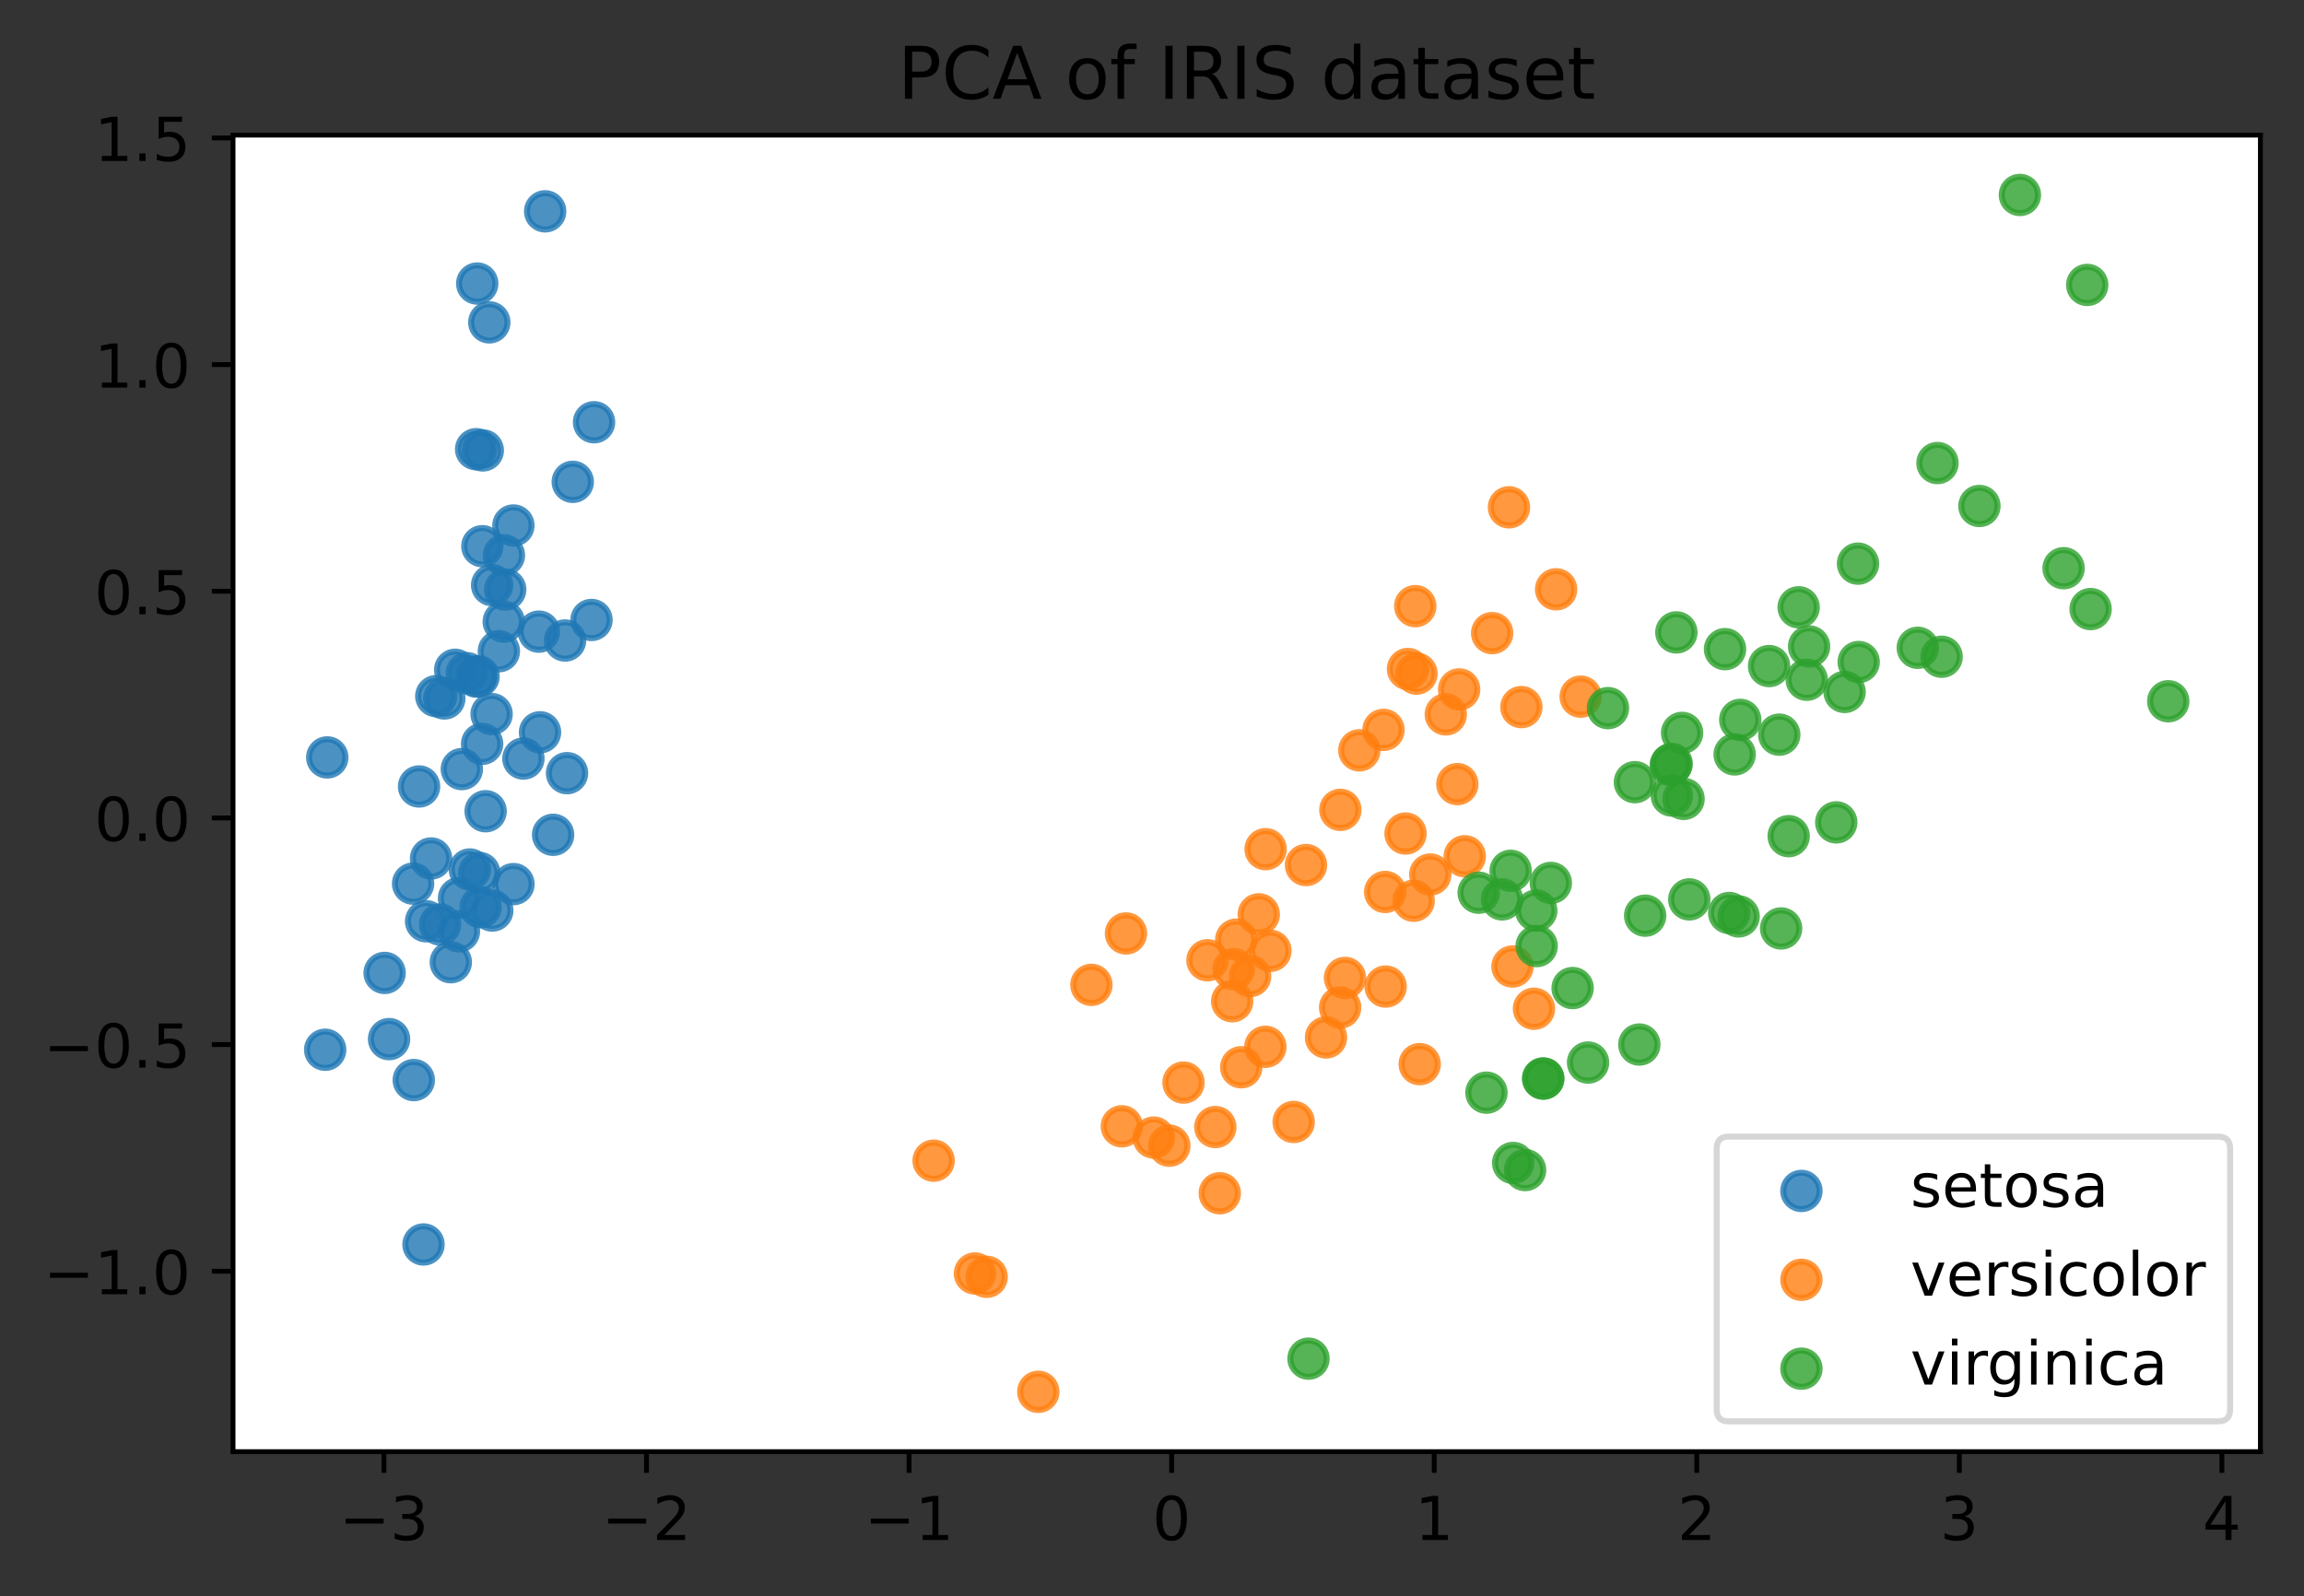 <?xml version="1.0" encoding="utf-8" standalone="no"?>
<!DOCTYPE svg PUBLIC "-//W3C//DTD SVG 1.1//EN"
  "http://www.w3.org/Graphics/SVG/1.1/DTD/svg11.dtd">
<!-- Created with matplotlib (https://matplotlib.org/) -->
<svg height="263.636pt" version="1.1" viewBox="0 0 380.483 263.636" width="380.483pt" xmlns="http://www.w3.org/2000/svg" xmlns:xlink="http://www.w3.org/1999/xlink">
 <rect x="0" y="0" width="380.483" height="263.636" fill="#333333" stroke="none"/>
 <defs>
  <style type="text/css">
*{stroke-linecap:butt;stroke-linejoin:round;}
  </style>
 </defs>
 <g id="figure_1">
  <g id="patch_1">
   <path d="M -0 263.636 
L 380.483 263.636 
L 380.483 0 
L -0 0 
z
" style="fill:none;"/>
  </g>
  <g id="axes_1">
   <g id="patch_2">
    <path d="M 38.483 239.758 
L 373.283 239.758 
L 373.283 22.318 
L 38.483 22.318 
z
" style="fill:#ffffff;"/>
   </g>
   <g id="PathCollection_1">
    <defs>
     <path d="M 0 3 
C 0.796 3 1.559 2.684 2.121 2.121 
C 2.684 1.559 3 0.796 3 0 
C 3 -0.796 2.684 -1.559 2.121 -2.121 
C 1.559 -2.684 0.796 -3 0 -3 
C -0.796 -3 -1.559 -2.684 -2.121 -2.121 
C -2.684 -1.559 -3 -0.796 -3 0 
C -3 0.796 -2.684 1.559 -2.121 2.121 
C -1.559 2.684 -0.796 3 0 3 
z
" id="mf266380eb4" style="stroke:#1f77b4;stroke-opacity:0.8;"/>
    </defs>
    <g clip-path="url(#pd4f919407a)">
     <use style="fill:#1f77b4;fill-opacity:0.8;stroke:#1f77b4;stroke-opacity:0.8;" x="77.101" xlink:href="#mf266380eb4" y="111.175"/>
     <use style="fill:#1f77b4;fill-opacity:0.8;stroke:#1f77b4;stroke-opacity:0.8;" x="75.8" xlink:href="#mf266380eb4" y="148.341"/>
     <use style="fill:#1f77b4;fill-opacity:0.8;stroke:#1f77b4;stroke-opacity:0.8;" x="68.219" xlink:href="#mf266380eb4" y="145.941"/>
     <use style="fill:#1f77b4;fill-opacity:0.8;stroke:#1f77b4;stroke-opacity:0.8;" x="74.447" xlink:href="#mf266380eb4" y="158.92"/>
     <use style="fill:#1f77b4;fill-opacity:0.8;stroke:#1f77b4;stroke-opacity:0.8;" x="75.168" xlink:href="#mf266380eb4" y="110.624"/>
     <use style="fill:#1f77b4;fill-opacity:0.8;stroke:#1f77b4;stroke-opacity:0.8;" x="94.587" xlink:href="#mf266380eb4" y="79.583"/>
     <use style="fill:#1f77b4;fill-opacity:0.8;stroke:#1f77b4;stroke-opacity:0.8;" x="71.187" xlink:href="#mf266380eb4" y="141.787"/>
     <use style="fill:#1f77b4;fill-opacity:0.8;stroke:#1f77b4;stroke-opacity:0.8;" x="79.616" xlink:href="#mf266380eb4" y="122.855"/>
     <use style="fill:#1f77b4;fill-opacity:0.8;stroke:#1f77b4;stroke-opacity:0.8;" x="68.332" xlink:href="#mf266380eb4" y="178.388"/>
     <use style="fill:#1f77b4;fill-opacity:0.8;stroke:#1f77b4;stroke-opacity:0.8;" x="77.594" xlink:href="#mf266380eb4" y="143.607"/>
     <use style="fill:#1f77b4;fill-opacity:0.8;stroke:#1f77b4;stroke-opacity:0.8;" x="84.784" xlink:href="#mf266380eb4" y="86.791"/>
     <use style="fill:#1f77b4;fill-opacity:0.8;stroke:#1f77b4;stroke-opacity:0.8;" x="80.196" xlink:href="#mf266380eb4" y="133.986"/>
     <use style="fill:#1f77b4;fill-opacity:0.8;stroke:#1f77b4;stroke-opacity:0.8;" x="72.679" xlink:href="#mf266380eb4" y="152.692"/>
     <use style="fill:#1f77b4;fill-opacity:0.8;stroke:#1f77b4;stroke-opacity:0.8;" x="53.701" xlink:href="#mf266380eb4" y="173.378"/>
     <use style="fill:#1f77b4;fill-opacity:0.8;stroke:#1f77b4;stroke-opacity:0.8;" x="78.809" xlink:href="#mf266380eb4" y="46.832"/>
     <use style="fill:#1f77b4;fill-opacity:0.8;stroke:#1f77b4;stroke-opacity:0.8;" x="90.027" xlink:href="#mf266380eb4" y="34.905"/>
     <use style="fill:#1f77b4;fill-opacity:0.8;stroke:#1f77b4;stroke-opacity:0.8;" x="79.729" xlink:href="#mf266380eb4" y="74.391"/>
     <use style="fill:#1f77b4;fill-opacity:0.8;stroke:#1f77b4;stroke-opacity:0.8;" x="78.655" xlink:href="#mf266380eb4" y="111.74"/>
     <use style="fill:#1f77b4;fill-opacity:0.8;stroke:#1f77b4;stroke-opacity:0.8;" x="98.101" xlink:href="#mf266380eb4" y="69.737"/>
     <use style="fill:#1f77b4;fill-opacity:0.8;stroke:#1f77b4;stroke-opacity:0.8;" x="81.27" xlink:href="#mf266380eb4" y="96.637"/>
     <use style="fill:#1f77b4;fill-opacity:0.8;stroke:#1f77b4;stroke-opacity:0.8;" x="93.312" xlink:href="#mf266380eb4" y="105.788"/>
     <use style="fill:#1f77b4;fill-opacity:0.8;stroke:#1f77b4;stroke-opacity:0.8;" x="83.19" xlink:href="#mf266380eb4" y="102.669"/>
     <use style="fill:#1f77b4;fill-opacity:0.8;stroke:#1f77b4;stroke-opacity:0.8;" x="54.042" xlink:href="#mf266380eb4" y="125.095"/>
     <use style="fill:#1f77b4;fill-opacity:0.8;stroke:#1f77b4;stroke-opacity:0.8;" x="93.639" xlink:href="#mf266380eb4" y="127.698"/>
     <use style="fill:#1f77b4;fill-opacity:0.8;stroke:#1f77b4;stroke-opacity:0.8;" x="91.34" xlink:href="#mf266380eb4" y="137.88"/>
     <use style="fill:#1f77b4;fill-opacity:0.8;stroke:#1f77b4;stroke-opacity:0.8;" x="84.796" xlink:href="#mf266380eb4" y="146.021"/>
     <use style="fill:#1f77b4;fill-opacity:0.8;stroke:#1f77b4;stroke-opacity:0.8;" x="86.437" xlink:href="#mf266380eb4" y="125.284"/>
     <use style="fill:#1f77b4;fill-opacity:0.8;stroke:#1f77b4;stroke-opacity:0.8;" x="82.383" xlink:href="#mf266380eb4" y="107.557"/>
     <use style="fill:#1f77b4;fill-opacity:0.8;stroke:#1f77b4;stroke-opacity:0.8;" x="79.035" xlink:href="#mf266380eb4" y="111.725"/>
     <use style="fill:#1f77b4;fill-opacity:0.8;stroke:#1f77b4;stroke-opacity:0.8;" x="79.362" xlink:href="#mf266380eb4" y="149.835"/>
     <use style="fill:#1f77b4;fill-opacity:0.8;stroke:#1f77b4;stroke-opacity:0.8;" x="81.296" xlink:href="#mf266380eb4" y="150.386"/>
     <use style="fill:#1f77b4;fill-opacity:0.8;stroke:#1f77b4;stroke-opacity:0.8;" x="88.99" xlink:href="#mf266380eb4" y="104.322"/>
     <use style="fill:#1f77b4;fill-opacity:0.8;stroke:#1f77b4;stroke-opacity:0.8;" x="78.63" xlink:href="#mf266380eb4" y="74.19"/>
     <use style="fill:#1f77b4;fill-opacity:0.8;stroke:#1f77b4;stroke-opacity:0.8;" x="80.804" xlink:href="#mf266380eb4" y="53.242"/>
     <use style="fill:#1f77b4;fill-opacity:0.8;stroke:#1f77b4;stroke-opacity:0.8;" x="79.148" xlink:href="#mf266380eb4" y="144.172"/>
     <use style="fill:#1f77b4;fill-opacity:0.8;stroke:#1f77b4;stroke-opacity:0.8;" x="69.205" xlink:href="#mf266380eb4" y="129.895"/>
     <use style="fill:#1f77b4;fill-opacity:0.8;stroke:#1f77b4;stroke-opacity:0.8;" x="79.655" xlink:href="#mf266380eb4" y="90.212"/>
     <use style="fill:#1f77b4;fill-opacity:0.8;stroke:#1f77b4;stroke-opacity:0.8;" x="72.047" xlink:href="#mf266380eb4" y="114.975"/>
     <use style="fill:#1f77b4;fill-opacity:0.8;stroke:#1f77b4;stroke-opacity:0.8;" x="64.251" xlink:href="#mf266380eb4" y="171.623"/>
     <use style="fill:#1f77b4;fill-opacity:0.8;stroke:#1f77b4;stroke-opacity:0.8;" x="81.182" xlink:href="#mf266380eb4" y="117.939"/>
     <use style="fill:#1f77b4;fill-opacity:0.8;stroke:#1f77b4;stroke-opacity:0.8;" x="73.374" xlink:href="#mf266380eb4" y="115.358"/>
     <use style="fill:#1f77b4;fill-opacity:0.8;stroke:#1f77b4;stroke-opacity:0.8;" x="69.937" xlink:href="#mf266380eb4" y="205.54"/>
     <use style="fill:#1f77b4;fill-opacity:0.8;stroke:#1f77b4;stroke-opacity:0.8;" x="63.518" xlink:href="#mf266380eb4" y="160.689"/>
     <use style="fill:#1f77b4;fill-opacity:0.8;stroke:#1f77b4;stroke-opacity:0.8;" x="89.178" xlink:href="#mf266380eb4" y="120.947"/>
     <use style="fill:#1f77b4;fill-opacity:0.8;stroke:#1f77b4;stroke-opacity:0.8;" x="97.682" xlink:href="#mf266380eb4" y="102.395"/>
     <use style="fill:#1f77b4;fill-opacity:0.8;stroke:#1f77b4;stroke-opacity:0.8;" x="75.787" xlink:href="#mf266380eb4" y="153.822"/>
     <use style="fill:#1f77b4;fill-opacity:0.8;stroke:#1f77b4;stroke-opacity:0.8;" x="83.431" xlink:href="#mf266380eb4" y="97.37"/>
     <use style="fill:#1f77b4;fill-opacity:0.8;stroke:#1f77b4;stroke-opacity:0.8;" x="70.366" xlink:href="#mf266380eb4" y="152.155"/>
     <use style="fill:#1f77b4;fill-opacity:0.8;stroke:#1f77b4;stroke-opacity:0.8;" x="83.217" xlink:href="#mf266380eb4" y="91.707"/>
     <use style="fill:#1f77b4;fill-opacity:0.8;stroke:#1f77b4;stroke-opacity:0.8;" x="76.267" xlink:href="#mf266380eb4" y="127.024"/>
    </g>
   </g>
   <g id="PathCollection_2">
    <defs>
     <path d="M 0 3 
C 0.796 3 1.559 2.684 2.121 2.121 
C 2.684 1.559 3 0.796 3 0 
C 3 -0.796 2.684 -1.559 2.121 -2.121 
C 1.559 -2.684 0.796 -3 0 -3 
C -0.796 -3 -1.559 -2.684 -2.121 -2.121 
C -2.684 -1.559 -3 -0.796 -3 0 
C -3 0.796 -2.684 1.559 -2.121 2.121 
C -1.559 2.684 -0.796 3 0 3 
z
" id="mf8892e65af" style="stroke:#ff7f0e;stroke-opacity:0.8;"/>
    </defs>
    <g clip-path="url(#pd4f919407a)">
     <use style="fill:#ff7f0e;fill-opacity:0.8;stroke:#ff7f0e;stroke-opacity:0.8;" x="249.195" xlink:href="#mf8892e65af" y="83.789"/>
     <use style="fill:#ff7f0e;fill-opacity:0.8;stroke:#ff7f0e;stroke-opacity:0.8;" x="233.918" xlink:href="#mf8892e65af" y="111.254"/>
     <use style="fill:#ff7f0e;fill-opacity:0.8;stroke:#ff7f0e;stroke-opacity:0.8;" x="256.977" xlink:href="#mf8892e65af" y="97.333"/>
     <use style="fill:#ff7f0e;fill-opacity:0.8;stroke:#ff7f0e;stroke-opacity:0.8;" x="201.434" xlink:href="#mf8892e65af" y="197.08"/>
     <use style="fill:#ff7f0e;fill-opacity:0.8;stroke:#ff7f0e;stroke-opacity:0.8;" x="240.665" xlink:href="#mf8892e65af" y="129.504"/>
     <use style="fill:#ff7f0e;fill-opacity:0.8;stroke:#ff7f0e;stroke-opacity:0.8;" x="221.308" xlink:href="#mf8892e65af" y="166.404"/>
     <use style="fill:#ff7f0e;fill-opacity:0.8;stroke:#ff7f0e;stroke-opacity:0.8;" x="240.967" xlink:href="#mf8892e65af" y="113.865"/>
     <use style="fill:#ff7f0e;fill-opacity:0.8;stroke:#ff7f0e;stroke-opacity:0.8;" x="161.003" xlink:href="#mf8892e65af" y="210.327"/>
     <use style="fill:#ff7f0e;fill-opacity:0.8;stroke:#ff7f0e;stroke-opacity:0.8;" x="238.759" xlink:href="#mf8892e65af" y="117.991"/>
     <use style="fill:#ff7f0e;fill-opacity:0.8;stroke:#ff7f0e;stroke-opacity:0.8;" x="193.106" xlink:href="#mf8892e65af" y="189.227"/>
     <use style="fill:#ff7f0e;fill-opacity:0.8;stroke:#ff7f0e;stroke-opacity:0.8;" x="171.465" xlink:href="#mf8892e65af" y="229.874"/>
     <use style="fill:#ff7f0e;fill-opacity:0.8;stroke:#ff7f0e;stroke-opacity:0.8;" x="215.673" xlink:href="#mf8892e65af" y="142.874"/>
     <use style="fill:#ff7f0e;fill-opacity:0.8;stroke:#ff7f0e;stroke-opacity:0.8;" x="204.975" xlink:href="#mf8892e65af" y="176.271"/>
     <use style="fill:#ff7f0e;fill-opacity:0.8;stroke:#ff7f0e;stroke-opacity:0.8;" x="236.192" xlink:href="#mf8892e65af" y="144.434"/>
     <use style="fill:#ff7f0e;fill-opacity:0.8;stroke:#ff7f0e;stroke-opacity:0.8;" x="185.944" xlink:href="#mf8892e65af" y="154.17"/>
     <use style="fill:#ff7f0e;fill-opacity:0.8;stroke:#ff7f0e;stroke-opacity:0.8;" x="233.717" xlink:href="#mf8892e65af" y="100.11"/>
     <use style="fill:#ff7f0e;fill-opacity:0.8;stroke:#ff7f0e;stroke-opacity:0.8;" x="222.115" xlink:href="#mf8892e65af" y="161.516"/>
     <use style="fill:#ff7f0e;fill-opacity:0.8;stroke:#ff7f0e;stroke-opacity:0.8;" x="203.723" xlink:href="#mf8892e65af" y="160.067"/>
     <use style="fill:#ff7f0e;fill-opacity:0.8;stroke:#ff7f0e;stroke-opacity:0.8;" x="234.449" xlink:href="#mf8892e65af" y="175.755"/>
     <use style="fill:#ff7f0e;fill-opacity:0.8;stroke:#ff7f0e;stroke-opacity:0.8;" x="195.446" xlink:href="#mf8892e65af" y="178.801"/>
     <use style="fill:#ff7f0e;fill-opacity:0.8;stroke:#ff7f0e;stroke-opacity:0.8;" x="241.887" xlink:href="#mf8892e65af" y="141.424"/>
     <use style="fill:#ff7f0e;fill-opacity:0.8;stroke:#ff7f0e;stroke-opacity:0.8;" x="209.003" xlink:href="#mf8892e65af" y="140.249"/>
     <use style="fill:#ff7f0e;fill-opacity:0.8;stroke:#ff7f0e;stroke-opacity:0.8;" x="249.775" xlink:href="#mf8892e65af" y="159.631"/>
     <use style="fill:#ff7f0e;fill-opacity:0.8;stroke:#ff7f0e;stroke-opacity:0.8;" x="233.451" xlink:href="#mf8892e65af" y="148.77"/>
     <use style="fill:#ff7f0e;fill-opacity:0.8;stroke:#ff7f0e;stroke-opacity:0.8;" x="224.481" xlink:href="#mf8892e65af" y="123.928"/>
     <use style="fill:#ff7f0e;fill-opacity:0.8;stroke:#ff7f0e;stroke-opacity:0.8;" x="232.517" xlink:href="#mf8892e65af" y="110.493"/>
     <use style="fill:#ff7f0e;fill-opacity:0.8;stroke:#ff7f0e;stroke-opacity:0.8;" x="251.242" xlink:href="#mf8892e65af" y="116.787"/>
     <use style="fill:#ff7f0e;fill-opacity:0.8;stroke:#ff7f0e;stroke-opacity:0.8;" x="261.032" xlink:href="#mf8892e65af" y="115.061"/>
     <use style="fill:#ff7f0e;fill-opacity:0.8;stroke:#ff7f0e;stroke-opacity:0.8;" x="228.75" xlink:href="#mf8892e65af" y="147.319"/>
     <use style="fill:#ff7f0e;fill-opacity:0.8;stroke:#ff7f0e;stroke-opacity:0.8;" x="180.235" xlink:href="#mf8892e65af" y="162.661"/>
     <use style="fill:#ff7f0e;fill-opacity:0.8;stroke:#ff7f0e;stroke-opacity:0.8;" x="190.531" xlink:href="#mf8892e65af" y="187.886"/>
     <use style="fill:#ff7f0e;fill-opacity:0.8;stroke:#ff7f0e;stroke-opacity:0.8;" x="185.263" xlink:href="#mf8892e65af" y="186.023"/>
     <use style="fill:#ff7f0e;fill-opacity:0.8;stroke:#ff7f0e;stroke-opacity:0.8;" x="199.401" xlink:href="#mf8892e65af" y="158.601"/>
     <use style="fill:#ff7f0e;fill-opacity:0.8;stroke:#ff7f0e;stroke-opacity:0.8;" x="253.323" xlink:href="#mf8892e65af" y="166.606"/>
     <use style="fill:#ff7f0e;fill-opacity:0.8;stroke:#ff7f0e;stroke-opacity:0.8;" x="218.981" xlink:href="#mf8892e65af" y="171.348"/>
     <use style="fill:#ff7f0e;fill-opacity:0.8;stroke:#ff7f0e;stroke-opacity:0.8;" x="228.471" xlink:href="#mf8892e65af" y="120.55"/>
     <use style="fill:#ff7f0e;fill-opacity:0.8;stroke:#ff7f0e;stroke-opacity:0.8;" x="246.414" xlink:href="#mf8892e65af" y="104.569"/>
     <use style="fill:#ff7f0e;fill-opacity:0.8;stroke:#ff7f0e;stroke-opacity:0.8;" x="228.828" xlink:href="#mf8892e65af" y="162.944"/>
     <use style="fill:#ff7f0e;fill-opacity:0.8;stroke:#ff7f0e;stroke-opacity:0.8;" x="204.15" xlink:href="#mf8892e65af" y="155.193"/>
     <use style="fill:#ff7f0e;fill-opacity:0.8;stroke:#ff7f0e;stroke-opacity:0.8;" x="200.701" xlink:href="#mf8892e65af" y="186.146"/>
     <use style="fill:#ff7f0e;fill-opacity:0.8;stroke:#ff7f0e;stroke-opacity:0.8;" x="213.639" xlink:href="#mf8892e65af" y="185.306"/>
     <use style="fill:#ff7f0e;fill-opacity:0.8;stroke:#ff7f0e;stroke-opacity:0.8;" x="232.111" xlink:href="#mf8892e65af" y="137.669"/>
     <use style="fill:#ff7f0e;fill-opacity:0.8;stroke:#ff7f0e;stroke-opacity:0.8;" x="203.482" xlink:href="#mf8892e65af" y="165.366"/>
     <use style="fill:#ff7f0e;fill-opacity:0.8;stroke:#ff7f0e;stroke-opacity:0.8;" x="162.937" xlink:href="#mf8892e65af" y="210.878"/>
     <use style="fill:#ff7f0e;fill-opacity:0.8;stroke:#ff7f0e;stroke-opacity:0.8;" x="208.964" xlink:href="#mf8892e65af" y="172.892"/>
     <use style="fill:#ff7f0e;fill-opacity:0.8;stroke:#ff7f0e;stroke-opacity:0.8;" x="207.878" xlink:href="#mf8892e65af" y="151.01"/>
     <use style="fill:#ff7f0e;fill-opacity:0.8;stroke:#ff7f0e;stroke-opacity:0.8;" x="209.798" xlink:href="#mf8892e65af" y="157.042"/>
     <use style="fill:#ff7f0e;fill-opacity:0.8;stroke:#ff7f0e;stroke-opacity:0.8;" x="221.347" xlink:href="#mf8892e65af" y="133.76"/>
     <use style="fill:#ff7f0e;fill-opacity:0.8;stroke:#ff7f0e;stroke-opacity:0.8;" x="154.181" xlink:href="#mf8892e65af" y="191.699"/>
     <use style="fill:#ff7f0e;fill-opacity:0.8;stroke:#ff7f0e;stroke-opacity:0.8;" x="206.45" xlink:href="#mf8892e65af" y="161.211"/>
    </g>
   </g>
   <g id="PathCollection_3">
    <defs>
     <path d="M 0 3 
C 0.796 3 1.559 2.684 2.121 2.121 
C 2.684 1.559 3 0.796 3 0 
C 3 -0.796 2.684 -1.559 2.121 -2.121 
C 1.559 -2.684 0.796 -3 0 -3 
C -0.796 -3 -1.559 -2.684 -2.121 -2.121 
C -2.684 -1.559 -3 -0.796 -3 0 
C -3 0.796 -2.684 1.559 -2.121 2.121 
C -1.559 2.684 -0.796 3 0 3 
z
" id="mdf5339479a" style="stroke:#2ca02c;stroke-opacity:0.8;"/>
    </defs>
    <g clip-path="url(#pd4f919407a)">
     <use style="fill:#2ca02c;fill-opacity:0.8;stroke:#2ca02c;stroke-opacity:0.8;" x="303.238" xlink:href="#mdf5339479a" y="135.826"/>
     <use style="fill:#2ca02c;fill-opacity:0.8;stroke:#2ca02c;stroke-opacity:0.8;" x="254.85" xlink:href="#mdf5339479a" y="178.134"/>
     <use style="fill:#2ca02c;fill-opacity:0.8;stroke:#2ca02c;stroke-opacity:0.8;" x="306.944" xlink:href="#mdf5339479a" y="109.34"/>
     <use style="fill:#2ca02c;fill-opacity:0.8;stroke:#2ca02c;stroke-opacity:0.8;" x="278.971" xlink:href="#mdf5339479a" y="148.545"/>
     <use style="fill:#2ca02c;fill-opacity:0.8;stroke:#2ca02c;stroke-opacity:0.8;" x="295.382" xlink:href="#mdf5339479a" y="138.103"/>
     <use style="fill:#2ca02c;fill-opacity:0.8;stroke:#2ca02c;stroke-opacity:0.8;" x="340.781" xlink:href="#mdf5339479a" y="93.846"/>
     <use style="fill:#2ca02c;fill-opacity:0.8;stroke:#2ca02c;stroke-opacity:0.8;" x="216.086" xlink:href="#mdf5339479a" y="224.393"/>
     <use style="fill:#2ca02c;fill-opacity:0.8;stroke:#2ca02c;stroke-opacity:0.8;" x="320.642" xlink:href="#mdf5339479a" y="108.471"/>
     <use style="fill:#2ca02c;fill-opacity:0.8;stroke:#2ca02c;stroke-opacity:0.8;" x="294.134" xlink:href="#mdf5339479a" y="153.345"/>
     <use style="fill:#2ca02c;fill-opacity:0.8;stroke:#2ca02c;stroke-opacity:0.8;" x="319.956" xlink:href="#mdf5339479a" y="76.479"/>
     <use style="fill:#2ca02c;fill-opacity:0.8;stroke:#2ca02c;stroke-opacity:0.8;" x="265.54" xlink:href="#mdf5339479a" y="116.952"/>
     <use style="fill:#2ca02c;fill-opacity:0.8;stroke:#2ca02c;stroke-opacity:0.8;" x="271.681" xlink:href="#mdf5339479a" y="151.234"/>
     <use style="fill:#2ca02c;fill-opacity:0.8;stroke:#2ca02c;stroke-opacity:0.8;" x="287.385" xlink:href="#mdf5339479a" y="118.895"/>
     <use style="fill:#2ca02c;fill-opacity:0.8;stroke:#2ca02c;stroke-opacity:0.8;" x="251.855" xlink:href="#mdf5339479a" y="193.251"/>
     <use style="fill:#2ca02c;fill-opacity:0.8;stroke:#2ca02c;stroke-opacity:0.8;" x="262.251" xlink:href="#mdf5339479a" y="175.493"/>
     <use style="fill:#2ca02c;fill-opacity:0.8;stroke:#2ca02c;stroke-opacity:0.8;" x="276.063" xlink:href="#mdf5339479a" y="126.16"/>
     <use style="fill:#2ca02c;fill-opacity:0.8;stroke:#2ca02c;stroke-opacity:0.8;" x="278.024" xlink:href="#mdf5339479a" y="131.948"/>
     <use style="fill:#2ca02c;fill-opacity:0.8;stroke:#2ca02c;stroke-opacity:0.8;" x="344.684" xlink:href="#mdf5339479a" y="47.058"/>
     <use style="fill:#2ca02c;fill-opacity:0.8;stroke:#2ca02c;stroke-opacity:0.8;" x="358.065" xlink:href="#mdf5339479a" y="115.822"/>
     <use style="fill:#2ca02c;fill-opacity:0.8;stroke:#2ca02c;stroke-opacity:0.8;" x="249.888" xlink:href="#mdf5339479a" y="192.077"/>
     <use style="fill:#2ca02c;fill-opacity:0.8;stroke:#2ca02c;stroke-opacity:0.8;" x="298.756" xlink:href="#mdf5339479a" y="106.772"/>
     <use style="fill:#2ca02c;fill-opacity:0.8;stroke:#2ca02c;stroke-opacity:0.8;" x="245.474" xlink:href="#mdf5339479a" y="180.468"/>
     <use style="fill:#2ca02c;fill-opacity:0.8;stroke:#2ca02c;stroke-opacity:0.8;" x="345.242" xlink:href="#mdf5339479a" y="100.597"/>
     <use style="fill:#2ca02c;fill-opacity:0.8;stroke:#2ca02c;stroke-opacity:0.8;" x="253.702" xlink:href="#mdf5339479a" y="150.392"/>
     <use style="fill:#2ca02c;fill-opacity:0.8;stroke:#2ca02c;stroke-opacity:0.8;" x="292.148" xlink:href="#mdf5339479a" y="110.007"/>
     <use style="fill:#2ca02c;fill-opacity:0.8;stroke:#2ca02c;stroke-opacity:0.8;" x="306.832" xlink:href="#mdf5339479a" y="93.093"/>
     <use style="fill:#2ca02c;fill-opacity:0.8;stroke:#2ca02c;stroke-opacity:0.8;" x="248.054" xlink:href="#mdf5339479a" y="148.543"/>
     <use style="fill:#2ca02c;fill-opacity:0.8;stroke:#2ca02c;stroke-opacity:0.8;" x="249.469" xlink:href="#mdf5339479a" y="143.824"/>
     <use style="fill:#2ca02c;fill-opacity:0.8;stroke:#2ca02c;stroke-opacity:0.8;" x="285.565" xlink:href="#mdf5339479a" y="150.791"/>
     <use style="fill:#2ca02c;fill-opacity:0.8;stroke:#2ca02c;stroke-opacity:0.8;" x="297.029" xlink:href="#mdf5339479a" y="100.3"/>
     <use style="fill:#2ca02c;fill-opacity:0.8;stroke:#2ca02c;stroke-opacity:0.8;" x="316.7" xlink:href="#mdf5339479a" y="106.991"/>
     <use style="fill:#2ca02c;fill-opacity:0.8;stroke:#2ca02c;stroke-opacity:0.8;" x="333.567" xlink:href="#mdf5339479a" y="32.202"/>
     <use style="fill:#2ca02c;fill-opacity:0.8;stroke:#2ca02c;stroke-opacity:0.8;" x="287.119" xlink:href="#mdf5339479a" y="151.357"/>
     <use style="fill:#2ca02c;fill-opacity:0.8;stroke:#2ca02c;stroke-opacity:0.8;" x="256.104" xlink:href="#mdf5339479a" y="145.826"/>
     <use style="fill:#2ca02c;fill-opacity:0.8;stroke:#2ca02c;stroke-opacity:0.8;" x="270.722" xlink:href="#mdf5339479a" y="172.517"/>
     <use style="fill:#2ca02c;fill-opacity:0.8;stroke:#2ca02c;stroke-opacity:0.8;" x="326.882" xlink:href="#mdf5339479a" y="83.57"/>
     <use style="fill:#2ca02c;fill-opacity:0.8;stroke:#2ca02c;stroke-opacity:0.8;" x="286.46" xlink:href="#mdf5339479a" y="124.602"/>
     <use style="fill:#2ca02c;fill-opacity:0.8;stroke:#2ca02c;stroke-opacity:0.8;" x="276.09" xlink:href="#mdf5339479a" y="131.397"/>
     <use style="fill:#2ca02c;fill-opacity:0.8;stroke:#2ca02c;stroke-opacity:0.8;" x="244.187" xlink:href="#mdf5339479a" y="147.442"/>
     <use style="fill:#2ca02c;fill-opacity:0.8;stroke:#2ca02c;stroke-opacity:0.8;" x="284.871" xlink:href="#mdf5339479a" y="107.214"/>
     <use style="fill:#2ca02c;fill-opacity:0.8;stroke:#2ca02c;stroke-opacity:0.8;" x="293.827" xlink:href="#mdf5339479a" y="121.338"/>
     <use style="fill:#2ca02c;fill-opacity:0.8;stroke:#2ca02c;stroke-opacity:0.8;" x="276.835" xlink:href="#mdf5339479a" y="104.451"/>
     <use style="fill:#2ca02c;fill-opacity:0.8;stroke:#2ca02c;stroke-opacity:0.8;" x="254.85" xlink:href="#mdf5339479a" y="178.134"/>
     <use style="fill:#2ca02c;fill-opacity:0.8;stroke:#2ca02c;stroke-opacity:0.8;" x="304.618" xlink:href="#mdf5339479a" y="114.284"/>
     <use style="fill:#2ca02c;fill-opacity:0.8;stroke:#2ca02c;stroke-opacity:0.8;" x="298.362" xlink:href="#mdf5339479a" y="112.268"/>
     <use style="fill:#2ca02c;fill-opacity:0.8;stroke:#2ca02c;stroke-opacity:0.8;" x="277.782" xlink:href="#mdf5339479a" y="121.048"/>
     <use style="fill:#2ca02c;fill-opacity:0.8;stroke:#2ca02c;stroke-opacity:0.8;" x="259.703" xlink:href="#mdf5339479a" y="163.189"/>
     <use style="fill:#2ca02c;fill-opacity:0.8;stroke:#2ca02c;stroke-opacity:0.8;" x="269.987" xlink:href="#mdf5339479a" y="129.184"/>
     <use style="fill:#2ca02c;fill-opacity:0.8;stroke:#2ca02c;stroke-opacity:0.8;" x="275.91" xlink:href="#mdf5339479a" y="126.356"/>
     <use style="fill:#2ca02c;fill-opacity:0.8;stroke:#2ca02c;stroke-opacity:0.8;" x="253.764" xlink:href="#mdf5339479a" y="156.252"/>
    </g>
   </g>
   <g id="matplotlib.axis_1">
    <g id="xtick_1">
     <g id="line2d_1">
      <defs>
       <path d="M 0 0 
L 0 3.5 
" id="m88a4bab50d" style="stroke:#000000;stroke-width:0.8;"/>
      </defs>
      <g>
       <use style="stroke:#000000;stroke-width:0.8;" x="63.405" xlink:href="#m88a4bab50d" y="239.758"/>
      </g>
     </g>
     <g id="text_1">
      <!-- −3 -->
      <defs>
       <path d="M 10.594 35.5 
L 73.188 35.5 
L 73.188 27.203 
L 10.594 27.203 
z
" id="DejaVuSans-8722"/>
       <path d="M 40.578 39.312 
Q 47.656 37.797 51.625 33 
Q 55.609 28.219 55.609 21.188 
Q 55.609 10.406 48.188 4.484 
Q 40.766 -1.422 27.094 -1.422 
Q 22.516 -1.422 17.656 -0.516 
Q 12.797 0.391 7.625 2.203 
L 7.625 11.719 
Q 11.719 9.328 16.594 8.109 
Q 21.484 6.891 26.812 6.891 
Q 36.078 6.891 40.938 10.547 
Q 45.797 14.203 45.797 21.188 
Q 45.797 27.641 41.281 31.266 
Q 36.766 34.906 28.719 34.906 
L 20.219 34.906 
L 20.219 43.016 
L 29.109 43.016 
Q 36.375 43.016 40.234 45.922 
Q 44.094 48.828 44.094 54.297 
Q 44.094 59.906 40.109 62.906 
Q 36.141 65.922 28.719 65.922 
Q 24.656 65.922 20.016 65.031 
Q 15.375 64.156 9.812 62.312 
L 9.812 71.094 
Q 15.438 72.656 20.344 73.438 
Q 25.25 74.219 29.594 74.219 
Q 40.828 74.219 47.359 69.109 
Q 53.906 64.016 53.906 55.328 
Q 53.906 49.266 50.438 45.094 
Q 46.969 40.922 40.578 39.312 
z
" id="DejaVuSans-51"/>
      </defs>
      <g transform="translate(56.034 254.357)scale(0.1 -0.1)">
       <use xlink:href="#DejaVuSans-8722"/>
       <use x="83.789" xlink:href="#DejaVuSans-51"/>
      </g>
     </g>
    </g>
    <g id="xtick_2">
     <g id="line2d_2">
      <g>
       <use style="stroke:#000000;stroke-width:0.8;" x="106.765" xlink:href="#m88a4bab50d" y="239.758"/>
      </g>
     </g>
     <g id="text_2">
      <!-- −2 -->
      <defs>
       <path d="M 19.188 8.297 
L 53.609 8.297 
L 53.609 0 
L 7.328 0 
L 7.328 8.297 
Q 12.938 14.109 22.625 23.891 
Q 32.328 33.688 34.812 36.531 
Q 39.547 41.844 41.422 45.531 
Q 43.312 49.219 43.312 52.781 
Q 43.312 58.594 39.234 62.25 
Q 35.156 65.922 28.609 65.922 
Q 23.969 65.922 18.812 64.312 
Q 13.672 62.703 7.812 59.422 
L 7.812 69.391 
Q 13.766 71.781 18.938 73 
Q 24.125 74.219 28.422 74.219 
Q 39.75 74.219 46.484 68.547 
Q 53.219 62.891 53.219 53.422 
Q 53.219 48.922 51.531 44.891 
Q 49.859 40.875 45.406 35.406 
Q 44.188 33.984 37.641 27.219 
Q 31.109 20.453 19.188 8.297 
z
" id="DejaVuSans-50"/>
      </defs>
      <g transform="translate(99.394 254.357)scale(0.1 -0.1)">
       <use xlink:href="#DejaVuSans-8722"/>
       <use x="83.789" xlink:href="#DejaVuSans-50"/>
      </g>
     </g>
    </g>
    <g id="xtick_3">
     <g id="line2d_3">
      <g>
       <use style="stroke:#000000;stroke-width:0.8;" x="150.125" xlink:href="#m88a4bab50d" y="239.758"/>
      </g>
     </g>
     <g id="text_3">
      <!-- −1 -->
      <defs>
       <path d="M 12.406 8.297 
L 28.516 8.297 
L 28.516 63.922 
L 10.984 60.406 
L 10.984 69.391 
L 28.422 72.906 
L 38.281 72.906 
L 38.281 8.297 
L 54.391 8.297 
L 54.391 0 
L 12.406 0 
z
" id="DejaVuSans-49"/>
      </defs>
      <g transform="translate(142.754 254.357)scale(0.1 -0.1)">
       <use xlink:href="#DejaVuSans-8722"/>
       <use x="83.789" xlink:href="#DejaVuSans-49"/>
      </g>
     </g>
    </g>
    <g id="xtick_4">
     <g id="line2d_4">
      <g>
       <use style="stroke:#000000;stroke-width:0.8;" x="193.485" xlink:href="#m88a4bab50d" y="239.758"/>
      </g>
     </g>
     <g id="text_4">
      <!-- 0 -->
      <defs>
       <path d="M 31.781 66.406 
Q 24.172 66.406 20.328 58.906 
Q 16.5 51.422 16.5 36.375 
Q 16.5 21.391 20.328 13.891 
Q 24.172 6.391 31.781 6.391 
Q 39.453 6.391 43.281 13.891 
Q 47.125 21.391 47.125 36.375 
Q 47.125 51.422 43.281 58.906 
Q 39.453 66.406 31.781 66.406 
z
M 31.781 74.219 
Q 44.047 74.219 50.516 64.516 
Q 56.984 54.828 56.984 36.375 
Q 56.984 17.969 50.516 8.266 
Q 44.047 -1.422 31.781 -1.422 
Q 19.531 -1.422 13.062 8.266 
Q 6.594 17.969 6.594 36.375 
Q 6.594 54.828 13.062 64.516 
Q 19.531 74.219 31.781 74.219 
z
" id="DejaVuSans-48"/>
      </defs>
      <g transform="translate(190.304 254.357)scale(0.1 -0.1)">
       <use xlink:href="#DejaVuSans-48"/>
      </g>
     </g>
    </g>
    <g id="xtick_5">
     <g id="line2d_5">
      <g>
       <use style="stroke:#000000;stroke-width:0.8;" x="236.845" xlink:href="#m88a4bab50d" y="239.758"/>
      </g>
     </g>
     <g id="text_5">
      <!-- 1 -->
      <g transform="translate(233.664 254.357)scale(0.1 -0.1)">
       <use xlink:href="#DejaVuSans-49"/>
      </g>
     </g>
    </g>
    <g id="xtick_6">
     <g id="line2d_6">
      <g>
       <use style="stroke:#000000;stroke-width:0.8;" x="280.205" xlink:href="#m88a4bab50d" y="239.758"/>
      </g>
     </g>
     <g id="text_6">
      <!-- 2 -->
      <g transform="translate(277.024 254.357)scale(0.1 -0.1)">
       <use xlink:href="#DejaVuSans-50"/>
      </g>
     </g>
    </g>
    <g id="xtick_7">
     <g id="line2d_7">
      <g>
       <use style="stroke:#000000;stroke-width:0.8;" x="323.565" xlink:href="#m88a4bab50d" y="239.758"/>
      </g>
     </g>
     <g id="text_7">
      <!-- 3 -->
      <g transform="translate(320.384 254.357)scale(0.1 -0.1)">
       <use xlink:href="#DejaVuSans-51"/>
      </g>
     </g>
    </g>
    <g id="xtick_8">
     <g id="line2d_8">
      <g>
       <use style="stroke:#000000;stroke-width:0.8;" x="366.925" xlink:href="#m88a4bab50d" y="239.758"/>
      </g>
     </g>
     <g id="text_8">
      <!-- 4 -->
      <defs>
       <path d="M 37.797 64.312 
L 12.891 25.391 
L 37.797 25.391 
z
M 35.203 72.906 
L 47.609 72.906 
L 47.609 25.391 
L 58.016 25.391 
L 58.016 17.188 
L 47.609 17.188 
L 47.609 0 
L 37.797 0 
L 37.797 17.188 
L 4.891 17.188 
L 4.891 26.703 
z
" id="DejaVuSans-52"/>
      </defs>
      <g transform="translate(363.744 254.357)scale(0.1 -0.1)">
       <use xlink:href="#DejaVuSans-52"/>
      </g>
     </g>
    </g>
   </g>
   <g id="matplotlib.axis_2">
    <g id="ytick_1">
     <g id="line2d_9">
      <defs>
       <path d="M 0 0 
L -3.5 0 
" id="m04d0abd894" style="stroke:#000000;stroke-width:0.8;"/>
      </defs>
      <g>
       <use style="stroke:#000000;stroke-width:0.8;" x="38.483" xlink:href="#m04d0abd894" y="209.961"/>
      </g>
     </g>
     <g id="text_9">
      <!-- −1.0 -->
      <defs>
       <path d="M 10.688 12.406 
L 21 12.406 
L 21 0 
L 10.688 0 
z
" id="DejaVuSans-46"/>
      </defs>
      <g transform="translate(7.2 213.76)scale(0.1 -0.1)">
       <use xlink:href="#DejaVuSans-8722"/>
       <use x="83.789" xlink:href="#DejaVuSans-49"/>
       <use x="147.412" xlink:href="#DejaVuSans-46"/>
       <use x="179.199" xlink:href="#DejaVuSans-48"/>
      </g>
     </g>
    </g>
    <g id="ytick_2">
     <g id="line2d_10">
      <g>
       <use style="stroke:#000000;stroke-width:0.8;" x="38.483" xlink:href="#m04d0abd894" y="172.525"/>
      </g>
     </g>
     <g id="text_10">
      <!-- −0.5 -->
      <defs>
       <path d="M 10.797 72.906 
L 49.516 72.906 
L 49.516 64.594 
L 19.828 64.594 
L 19.828 46.734 
Q 21.969 47.469 24.109 47.828 
Q 26.266 48.188 28.422 48.188 
Q 40.625 48.188 47.75 41.5 
Q 54.891 34.812 54.891 23.391 
Q 54.891 11.625 47.562 5.094 
Q 40.234 -1.422 26.906 -1.422 
Q 22.312 -1.422 17.547 -0.641 
Q 12.797 0.141 7.719 1.703 
L 7.719 11.625 
Q 12.109 9.234 16.797 8.062 
Q 21.484 6.891 26.703 6.891 
Q 35.156 6.891 40.078 11.328 
Q 45.016 15.766 45.016 23.391 
Q 45.016 31 40.078 35.438 
Q 35.156 39.891 26.703 39.891 
Q 22.75 39.891 18.812 39.016 
Q 14.891 38.141 10.797 36.281 
z
" id="DejaVuSans-53"/>
      </defs>
      <g transform="translate(7.2 176.324)scale(0.1 -0.1)">
       <use xlink:href="#DejaVuSans-8722"/>
       <use x="83.789" xlink:href="#DejaVuSans-48"/>
       <use x="147.412" xlink:href="#DejaVuSans-46"/>
       <use x="179.199" xlink:href="#DejaVuSans-53"/>
      </g>
     </g>
    </g>
    <g id="ytick_3">
     <g id="line2d_11">
      <g>
       <use style="stroke:#000000;stroke-width:0.8;" x="38.483" xlink:href="#m04d0abd894" y="135.088"/>
      </g>
     </g>
     <g id="text_11">
      <!-- 0.0 -->
      <g transform="translate(15.58 138.888)scale(0.1 -0.1)">
       <use xlink:href="#DejaVuSans-48"/>
       <use x="63.623" xlink:href="#DejaVuSans-46"/>
       <use x="95.41" xlink:href="#DejaVuSans-48"/>
      </g>
     </g>
    </g>
    <g id="ytick_4">
     <g id="line2d_12">
      <g>
       <use style="stroke:#000000;stroke-width:0.8;" x="38.483" xlink:href="#m04d0abd894" y="97.652"/>
      </g>
     </g>
     <g id="text_12">
      <!-- 0.5 -->
      <g transform="translate(15.58 101.452)scale(0.1 -0.1)">
       <use xlink:href="#DejaVuSans-48"/>
       <use x="63.623" xlink:href="#DejaVuSans-46"/>
       <use x="95.41" xlink:href="#DejaVuSans-53"/>
      </g>
     </g>
    </g>
    <g id="ytick_5">
     <g id="line2d_13">
      <g>
       <use style="stroke:#000000;stroke-width:0.8;" x="38.483" xlink:href="#m04d0abd894" y="60.216"/>
      </g>
     </g>
     <g id="text_13">
      <!-- 1.0 -->
      <g transform="translate(15.58 64.016)scale(0.1 -0.1)">
       <use xlink:href="#DejaVuSans-49"/>
       <use x="63.623" xlink:href="#DejaVuSans-46"/>
       <use x="95.41" xlink:href="#DejaVuSans-48"/>
      </g>
     </g>
    </g>
    <g id="ytick_6">
     <g id="line2d_14">
      <g>
       <use style="stroke:#000000;stroke-width:0.8;" x="38.483" xlink:href="#m04d0abd894" y="22.78"/>
      </g>
     </g>
     <g id="text_14">
      <!-- 1.5 -->
      <g transform="translate(15.58 26.579)scale(0.1 -0.1)">
       <use xlink:href="#DejaVuSans-49"/>
       <use x="63.623" xlink:href="#DejaVuSans-46"/>
       <use x="95.41" xlink:href="#DejaVuSans-53"/>
      </g>
     </g>
    </g>
   </g>
   <g id="patch_3">
    <path d="M 38.483 239.758 
L 38.483 22.318 
" style="fill:none;stroke:#000000;stroke-linecap:square;stroke-linejoin:miter;stroke-width:0.8;"/>
   </g>
   <g id="patch_4">
    <path d="M 373.283 239.758 
L 373.283 22.318 
" style="fill:none;stroke:#000000;stroke-linecap:square;stroke-linejoin:miter;stroke-width:0.8;"/>
   </g>
   <g id="patch_5">
    <path d="M 38.483 239.758 
L 373.283 239.758 
" style="fill:none;stroke:#000000;stroke-linecap:square;stroke-linejoin:miter;stroke-width:0.8;"/>
   </g>
   <g id="patch_6">
    <path d="M 38.483 22.318 
L 373.283 22.318 
" style="fill:none;stroke:#000000;stroke-linecap:square;stroke-linejoin:miter;stroke-width:0.8;"/>
   </g>
   <g id="text_15">
    <!-- PCA of IRIS dataset -->
    <defs>
     <path d="M 19.672 64.797 
L 19.672 37.406 
L 32.078 37.406 
Q 38.969 37.406 42.719 40.969 
Q 46.484 44.531 46.484 51.125 
Q 46.484 57.672 42.719 61.234 
Q 38.969 64.797 32.078 64.797 
z
M 9.812 72.906 
L 32.078 72.906 
Q 44.344 72.906 50.609 67.359 
Q 56.891 61.812 56.891 51.125 
Q 56.891 40.328 50.609 34.812 
Q 44.344 29.297 32.078 29.297 
L 19.672 29.297 
L 19.672 0 
L 9.812 0 
z
" id="DejaVuSans-80"/>
     <path d="M 64.406 67.281 
L 64.406 56.891 
Q 59.422 61.531 53.781 63.812 
Q 48.141 66.109 41.797 66.109 
Q 29.297 66.109 22.656 58.469 
Q 16.016 50.828 16.016 36.375 
Q 16.016 21.969 22.656 14.328 
Q 29.297 6.688 41.797 6.688 
Q 48.141 6.688 53.781 8.984 
Q 59.422 11.281 64.406 15.922 
L 64.406 5.609 
Q 59.234 2.094 53.438 0.328 
Q 47.656 -1.422 41.219 -1.422 
Q 24.656 -1.422 15.125 8.703 
Q 5.609 18.844 5.609 36.375 
Q 5.609 53.953 15.125 64.078 
Q 24.656 74.219 41.219 74.219 
Q 47.75 74.219 53.531 72.484 
Q 59.328 70.75 64.406 67.281 
z
" id="DejaVuSans-67"/>
     <path d="M 34.188 63.188 
L 20.797 26.906 
L 47.609 26.906 
z
M 28.609 72.906 
L 39.797 72.906 
L 67.578 0 
L 57.328 0 
L 50.688 18.703 
L 17.828 18.703 
L 11.188 0 
L 0.781 0 
z
" id="DejaVuSans-65"/>
     <path id="DejaVuSans-32"/>
     <path d="M 30.609 48.391 
Q 23.391 48.391 19.188 42.75 
Q 14.984 37.109 14.984 27.297 
Q 14.984 17.484 19.156 11.844 
Q 23.344 6.203 30.609 6.203 
Q 37.797 6.203 41.984 11.859 
Q 46.188 17.531 46.188 27.297 
Q 46.188 37.016 41.984 42.703 
Q 37.797 48.391 30.609 48.391 
z
M 30.609 56 
Q 42.328 56 49.016 48.375 
Q 55.719 40.766 55.719 27.297 
Q 55.719 13.875 49.016 6.219 
Q 42.328 -1.422 30.609 -1.422 
Q 18.844 -1.422 12.172 6.219 
Q 5.516 13.875 5.516 27.297 
Q 5.516 40.766 12.172 48.375 
Q 18.844 56 30.609 56 
z
" id="DejaVuSans-111"/>
     <path d="M 37.109 75.984 
L 37.109 68.5 
L 28.516 68.5 
Q 23.688 68.5 21.797 66.547 
Q 19.922 64.594 19.922 59.516 
L 19.922 54.688 
L 34.719 54.688 
L 34.719 47.703 
L 19.922 47.703 
L 19.922 0 
L 10.891 0 
L 10.891 47.703 
L 2.297 47.703 
L 2.297 54.688 
L 10.891 54.688 
L 10.891 58.5 
Q 10.891 67.625 15.141 71.797 
Q 19.391 75.984 28.609 75.984 
z
" id="DejaVuSans-102"/>
     <path d="M 9.812 72.906 
L 19.672 72.906 
L 19.672 0 
L 9.812 0 
z
" id="DejaVuSans-73"/>
     <path d="M 44.391 34.188 
Q 47.562 33.109 50.562 29.594 
Q 53.562 26.078 56.594 19.922 
L 66.609 0 
L 56 0 
L 46.688 18.703 
Q 43.062 26.031 39.672 28.422 
Q 36.281 30.812 30.422 30.812 
L 19.672 30.812 
L 19.672 0 
L 9.812 0 
L 9.812 72.906 
L 32.078 72.906 
Q 44.578 72.906 50.734 67.672 
Q 56.891 62.453 56.891 51.906 
Q 56.891 45.016 53.688 40.469 
Q 50.484 35.938 44.391 34.188 
z
M 19.672 64.797 
L 19.672 38.922 
L 32.078 38.922 
Q 39.203 38.922 42.844 42.219 
Q 46.484 45.516 46.484 51.906 
Q 46.484 58.297 42.844 61.547 
Q 39.203 64.797 32.078 64.797 
z
" id="DejaVuSans-82"/>
     <path d="M 53.516 70.516 
L 53.516 60.891 
Q 47.906 63.578 42.922 64.891 
Q 37.938 66.219 33.297 66.219 
Q 25.25 66.219 20.875 63.094 
Q 16.5 59.969 16.5 54.203 
Q 16.5 49.359 19.406 46.891 
Q 22.312 44.438 30.422 42.922 
L 36.375 41.703 
Q 47.406 39.594 52.656 34.297 
Q 57.906 29 57.906 20.125 
Q 57.906 9.516 50.797 4.047 
Q 43.703 -1.422 29.984 -1.422 
Q 24.812 -1.422 18.969 -0.25 
Q 13.141 0.922 6.891 3.219 
L 6.891 13.375 
Q 12.891 10.016 18.656 8.297 
Q 24.422 6.594 29.984 6.594 
Q 38.422 6.594 43.016 9.906 
Q 47.609 13.234 47.609 19.391 
Q 47.609 24.75 44.312 27.781 
Q 41.016 30.812 33.5 32.328 
L 27.484 33.5 
Q 16.453 35.688 11.516 40.375 
Q 6.594 45.062 6.594 53.422 
Q 6.594 63.094 13.406 68.656 
Q 20.219 74.219 32.172 74.219 
Q 37.312 74.219 42.625 73.281 
Q 47.953 72.359 53.516 70.516 
z
" id="DejaVuSans-83"/>
     <path d="M 45.406 46.391 
L 45.406 75.984 
L 54.391 75.984 
L 54.391 0 
L 45.406 0 
L 45.406 8.203 
Q 42.578 3.328 38.25 0.953 
Q 33.938 -1.422 27.875 -1.422 
Q 17.969 -1.422 11.734 6.484 
Q 5.516 14.406 5.516 27.297 
Q 5.516 40.188 11.734 48.094 
Q 17.969 56 27.875 56 
Q 33.938 56 38.25 53.625 
Q 42.578 51.266 45.406 46.391 
z
M 14.797 27.297 
Q 14.797 17.391 18.875 11.75 
Q 22.953 6.109 30.078 6.109 
Q 37.203 6.109 41.297 11.75 
Q 45.406 17.391 45.406 27.297 
Q 45.406 37.203 41.297 42.844 
Q 37.203 48.484 30.078 48.484 
Q 22.953 48.484 18.875 42.844 
Q 14.797 37.203 14.797 27.297 
z
" id="DejaVuSans-100"/>
     <path d="M 34.281 27.484 
Q 23.391 27.484 19.188 25 
Q 14.984 22.516 14.984 16.5 
Q 14.984 11.719 18.141 8.906 
Q 21.297 6.109 26.703 6.109 
Q 34.188 6.109 38.703 11.406 
Q 43.219 16.703 43.219 25.484 
L 43.219 27.484 
z
M 52.203 31.203 
L 52.203 0 
L 43.219 0 
L 43.219 8.297 
Q 40.141 3.328 35.547 0.953 
Q 30.953 -1.422 24.312 -1.422 
Q 15.922 -1.422 10.953 3.297 
Q 6 8.016 6 15.922 
Q 6 25.141 12.172 29.828 
Q 18.359 34.516 30.609 34.516 
L 43.219 34.516 
L 43.219 35.406 
Q 43.219 41.609 39.141 45 
Q 35.062 48.391 27.688 48.391 
Q 23 48.391 18.547 47.266 
Q 14.109 46.141 10.016 43.891 
L 10.016 52.203 
Q 14.938 54.109 19.578 55.047 
Q 24.219 56 28.609 56 
Q 40.484 56 46.344 49.844 
Q 52.203 43.703 52.203 31.203 
z
" id="DejaVuSans-97"/>
     <path d="M 18.312 70.219 
L 18.312 54.688 
L 36.812 54.688 
L 36.812 47.703 
L 18.312 47.703 
L 18.312 18.016 
Q 18.312 11.328 20.141 9.422 
Q 21.969 7.516 27.594 7.516 
L 36.812 7.516 
L 36.812 0 
L 27.594 0 
Q 17.188 0 13.234 3.875 
Q 9.281 7.766 9.281 18.016 
L 9.281 47.703 
L 2.688 47.703 
L 2.688 54.688 
L 9.281 54.688 
L 9.281 70.219 
z
" id="DejaVuSans-116"/>
     <path d="M 44.281 53.078 
L 44.281 44.578 
Q 40.484 46.531 36.375 47.5 
Q 32.281 48.484 27.875 48.484 
Q 21.188 48.484 17.844 46.438 
Q 14.5 44.391 14.5 40.281 
Q 14.5 37.156 16.891 35.375 
Q 19.281 33.594 26.516 31.984 
L 29.594 31.297 
Q 39.156 29.25 43.188 25.516 
Q 47.219 21.781 47.219 15.094 
Q 47.219 7.469 41.188 3.016 
Q 35.156 -1.422 24.609 -1.422 
Q 20.219 -1.422 15.453 -0.562 
Q 10.688 0.297 5.422 2 
L 5.422 11.281 
Q 10.406 8.688 15.234 7.391 
Q 20.062 6.109 24.812 6.109 
Q 31.156 6.109 34.562 8.281 
Q 37.984 10.453 37.984 14.406 
Q 37.984 18.062 35.516 20.016 
Q 33.062 21.969 24.703 23.781 
L 21.578 24.516 
Q 13.234 26.266 9.516 29.906 
Q 5.812 33.547 5.812 39.891 
Q 5.812 47.609 11.281 51.797 
Q 16.75 56 26.812 56 
Q 31.781 56 36.172 55.266 
Q 40.578 54.547 44.281 53.078 
z
" id="DejaVuSans-115"/>
     <path d="M 56.203 29.594 
L 56.203 25.203 
L 14.891 25.203 
Q 15.484 15.922 20.484 11.062 
Q 25.484 6.203 34.422 6.203 
Q 39.594 6.203 44.453 7.469 
Q 49.312 8.734 54.109 11.281 
L 54.109 2.781 
Q 49.266 0.734 44.188 -0.344 
Q 39.109 -1.422 33.891 -1.422 
Q 20.797 -1.422 13.156 6.188 
Q 5.516 13.812 5.516 26.812 
Q 5.516 40.234 12.766 48.109 
Q 20.016 56 32.328 56 
Q 43.359 56 49.781 48.891 
Q 56.203 41.797 56.203 29.594 
z
M 47.219 32.234 
Q 47.125 39.594 43.094 43.984 
Q 39.062 48.391 32.422 48.391 
Q 24.906 48.391 20.391 44.141 
Q 15.875 39.891 15.188 32.172 
z
" id="DejaVuSans-101"/>
    </defs>
    <g transform="translate(148.264 16.318)scale(0.12 -0.12)">
     <use xlink:href="#DejaVuSans-80"/>
     <use x="60.303" xlink:href="#DejaVuSans-67"/>
     <use x="130.127" xlink:href="#DejaVuSans-65"/>
     <use x="198.535" xlink:href="#DejaVuSans-32"/>
     <use x="230.322" xlink:href="#DejaVuSans-111"/>
     <use x="291.504" xlink:href="#DejaVuSans-102"/>
     <use x="326.709" xlink:href="#DejaVuSans-32"/>
     <use x="358.496" xlink:href="#DejaVuSans-73"/>
     <use x="387.988" xlink:href="#DejaVuSans-82"/>
     <use x="457.471" xlink:href="#DejaVuSans-73"/>
     <use x="486.963" xlink:href="#DejaVuSans-83"/>
     <use x="550.439" xlink:href="#DejaVuSans-32"/>
     <use x="582.227" xlink:href="#DejaVuSans-100"/>
     <use x="645.703" xlink:href="#DejaVuSans-97"/>
     <use x="706.982" xlink:href="#DejaVuSans-116"/>
     <use x="746.191" xlink:href="#DejaVuSans-97"/>
     <use x="807.471" xlink:href="#DejaVuSans-115"/>
     <use x="859.57" xlink:href="#DejaVuSans-101"/>
     <use x="921.094" xlink:href="#DejaVuSans-116"/>
    </g>
   </g>
   <g id="legend_1">
    <g id="patch_7">
     <path d="M 285.488 234.758 
L 366.283 234.758 
Q 368.283 234.758 368.283 232.758 
L 368.283 189.724 
Q 368.283 187.724 366.283 187.724 
L 285.488 187.724 
Q 283.488 187.724 283.488 189.724 
L 283.488 232.758 
Q 283.488 234.758 285.488 234.758 
z
" style="fill:#ffffff;opacity:0.8;stroke:#cccccc;stroke-linejoin:miter;"/>
    </g>
    <g id="PathCollection_4">
     <g>
      <use style="fill:#1f77b4;fill-opacity:0.8;stroke:#1f77b4;stroke-opacity:0.8;" x="297.488" xlink:href="#mf266380eb4" y="196.697"/>
     </g>
    </g>
    <g id="text_16">
     <!-- setosa -->
     <g transform="translate(315.488 199.322)scale(0.1 -0.1)">
      <use xlink:href="#DejaVuSans-115"/>
      <use x="52.1" xlink:href="#DejaVuSans-101"/>
      <use x="113.623" xlink:href="#DejaVuSans-116"/>
      <use x="152.832" xlink:href="#DejaVuSans-111"/>
      <use x="214.014" xlink:href="#DejaVuSans-115"/>
      <use x="266.113" xlink:href="#DejaVuSans-97"/>
     </g>
    </g>
    <g id="PathCollection_5">
     <g>
      <use style="fill:#ff7f0e;fill-opacity:0.8;stroke:#ff7f0e;stroke-opacity:0.8;" x="297.488" xlink:href="#mf8892e65af" y="211.375"/>
     </g>
    </g>
    <g id="text_17">
     <!-- versicolor -->
     <defs>
      <path d="M 2.984 54.688 
L 12.5 54.688 
L 29.594 8.797 
L 46.688 54.688 
L 56.203 54.688 
L 35.688 0 
L 23.484 0 
z
" id="DejaVuSans-118"/>
      <path d="M 41.109 46.297 
Q 39.594 47.172 37.812 47.578 
Q 36.031 48 33.891 48 
Q 26.266 48 22.188 43.047 
Q 18.109 38.094 18.109 28.812 
L 18.109 0 
L 9.078 0 
L 9.078 54.688 
L 18.109 54.688 
L 18.109 46.188 
Q 20.953 51.172 25.484 53.578 
Q 30.031 56 36.531 56 
Q 37.453 56 38.578 55.875 
Q 39.703 55.766 41.062 55.516 
z
" id="DejaVuSans-114"/>
      <path d="M 9.422 54.688 
L 18.406 54.688 
L 18.406 0 
L 9.422 0 
z
M 9.422 75.984 
L 18.406 75.984 
L 18.406 64.594 
L 9.422 64.594 
z
" id="DejaVuSans-105"/>
      <path d="M 48.781 52.594 
L 48.781 44.188 
Q 44.969 46.297 41.141 47.344 
Q 37.312 48.391 33.406 48.391 
Q 24.656 48.391 19.812 42.844 
Q 14.984 37.312 14.984 27.297 
Q 14.984 17.281 19.812 11.734 
Q 24.656 6.203 33.406 6.203 
Q 37.312 6.203 41.141 7.25 
Q 44.969 8.297 48.781 10.406 
L 48.781 2.094 
Q 45.016 0.344 40.984 -0.531 
Q 36.969 -1.422 32.422 -1.422 
Q 20.062 -1.422 12.781 6.344 
Q 5.516 14.109 5.516 27.297 
Q 5.516 40.672 12.859 48.328 
Q 20.219 56 33.016 56 
Q 37.156 56 41.109 55.141 
Q 45.062 54.297 48.781 52.594 
z
" id="DejaVuSans-99"/>
      <path d="M 9.422 75.984 
L 18.406 75.984 
L 18.406 0 
L 9.422 0 
z
" id="DejaVuSans-108"/>
     </defs>
     <g transform="translate(315.488 214)scale(0.1 -0.1)">
      <use xlink:href="#DejaVuSans-118"/>
      <use x="59.18" xlink:href="#DejaVuSans-101"/>
      <use x="120.703" xlink:href="#DejaVuSans-114"/>
      <use x="161.816" xlink:href="#DejaVuSans-115"/>
      <use x="213.916" xlink:href="#DejaVuSans-105"/>
      <use x="241.699" xlink:href="#DejaVuSans-99"/>
      <use x="296.68" xlink:href="#DejaVuSans-111"/>
      <use x="357.861" xlink:href="#DejaVuSans-108"/>
      <use x="385.645" xlink:href="#DejaVuSans-111"/>
      <use x="446.826" xlink:href="#DejaVuSans-114"/>
     </g>
    </g>
    <g id="PathCollection_6">
     <g>
      <use style="fill:#2ca02c;fill-opacity:0.8;stroke:#2ca02c;stroke-opacity:0.8;" x="297.488" xlink:href="#mdf5339479a" y="226.053"/>
     </g>
    </g>
    <g id="text_18">
     <!-- virginica -->
     <defs>
      <path d="M 45.406 27.984 
Q 45.406 37.75 41.375 43.109 
Q 37.359 48.484 30.078 48.484 
Q 22.859 48.484 18.828 43.109 
Q 14.797 37.75 14.797 27.984 
Q 14.797 18.266 18.828 12.891 
Q 22.859 7.516 30.078 7.516 
Q 37.359 7.516 41.375 12.891 
Q 45.406 18.266 45.406 27.984 
z
M 54.391 6.781 
Q 54.391 -7.172 48.188 -13.984 
Q 42 -20.797 29.203 -20.797 
Q 24.469 -20.797 20.266 -20.094 
Q 16.062 -19.391 12.109 -17.922 
L 12.109 -9.188 
Q 16.062 -11.328 19.922 -12.344 
Q 23.781 -13.375 27.781 -13.375 
Q 36.625 -13.375 41.016 -8.766 
Q 45.406 -4.156 45.406 5.172 
L 45.406 9.625 
Q 42.625 4.781 38.281 2.391 
Q 33.938 0 27.875 0 
Q 17.828 0 11.672 7.656 
Q 5.516 15.328 5.516 27.984 
Q 5.516 40.672 11.672 48.328 
Q 17.828 56 27.875 56 
Q 33.938 56 38.281 53.609 
Q 42.625 51.219 45.406 46.391 
L 45.406 54.688 
L 54.391 54.688 
z
" id="DejaVuSans-103"/>
      <path d="M 54.891 33.016 
L 54.891 0 
L 45.906 0 
L 45.906 32.719 
Q 45.906 40.484 42.875 44.328 
Q 39.844 48.188 33.797 48.188 
Q 26.516 48.188 22.312 43.547 
Q 18.109 38.922 18.109 30.906 
L 18.109 0 
L 9.078 0 
L 9.078 54.688 
L 18.109 54.688 
L 18.109 46.188 
Q 21.344 51.125 25.703 53.562 
Q 30.078 56 35.797 56 
Q 45.219 56 50.047 50.172 
Q 54.891 44.344 54.891 33.016 
z
" id="DejaVuSans-110"/>
     </defs>
     <g transform="translate(315.488 228.678)scale(0.1 -0.1)">
      <use xlink:href="#DejaVuSans-118"/>
      <use x="59.18" xlink:href="#DejaVuSans-105"/>
      <use x="86.963" xlink:href="#DejaVuSans-114"/>
      <use x="126.326" xlink:href="#DejaVuSans-103"/>
      <use x="189.803" xlink:href="#DejaVuSans-105"/>
      <use x="217.586" xlink:href="#DejaVuSans-110"/>
      <use x="280.965" xlink:href="#DejaVuSans-105"/>
      <use x="308.748" xlink:href="#DejaVuSans-99"/>
      <use x="363.729" xlink:href="#DejaVuSans-97"/>
     </g>
    </g>
   </g>
  </g>
 </g>
 <defs>
  <clipPath id="pd4f919407a">
   <rect height="217.44" width="334.8" x="38.483" y="22.318"/>
  </clipPath>
 </defs>
</svg>
